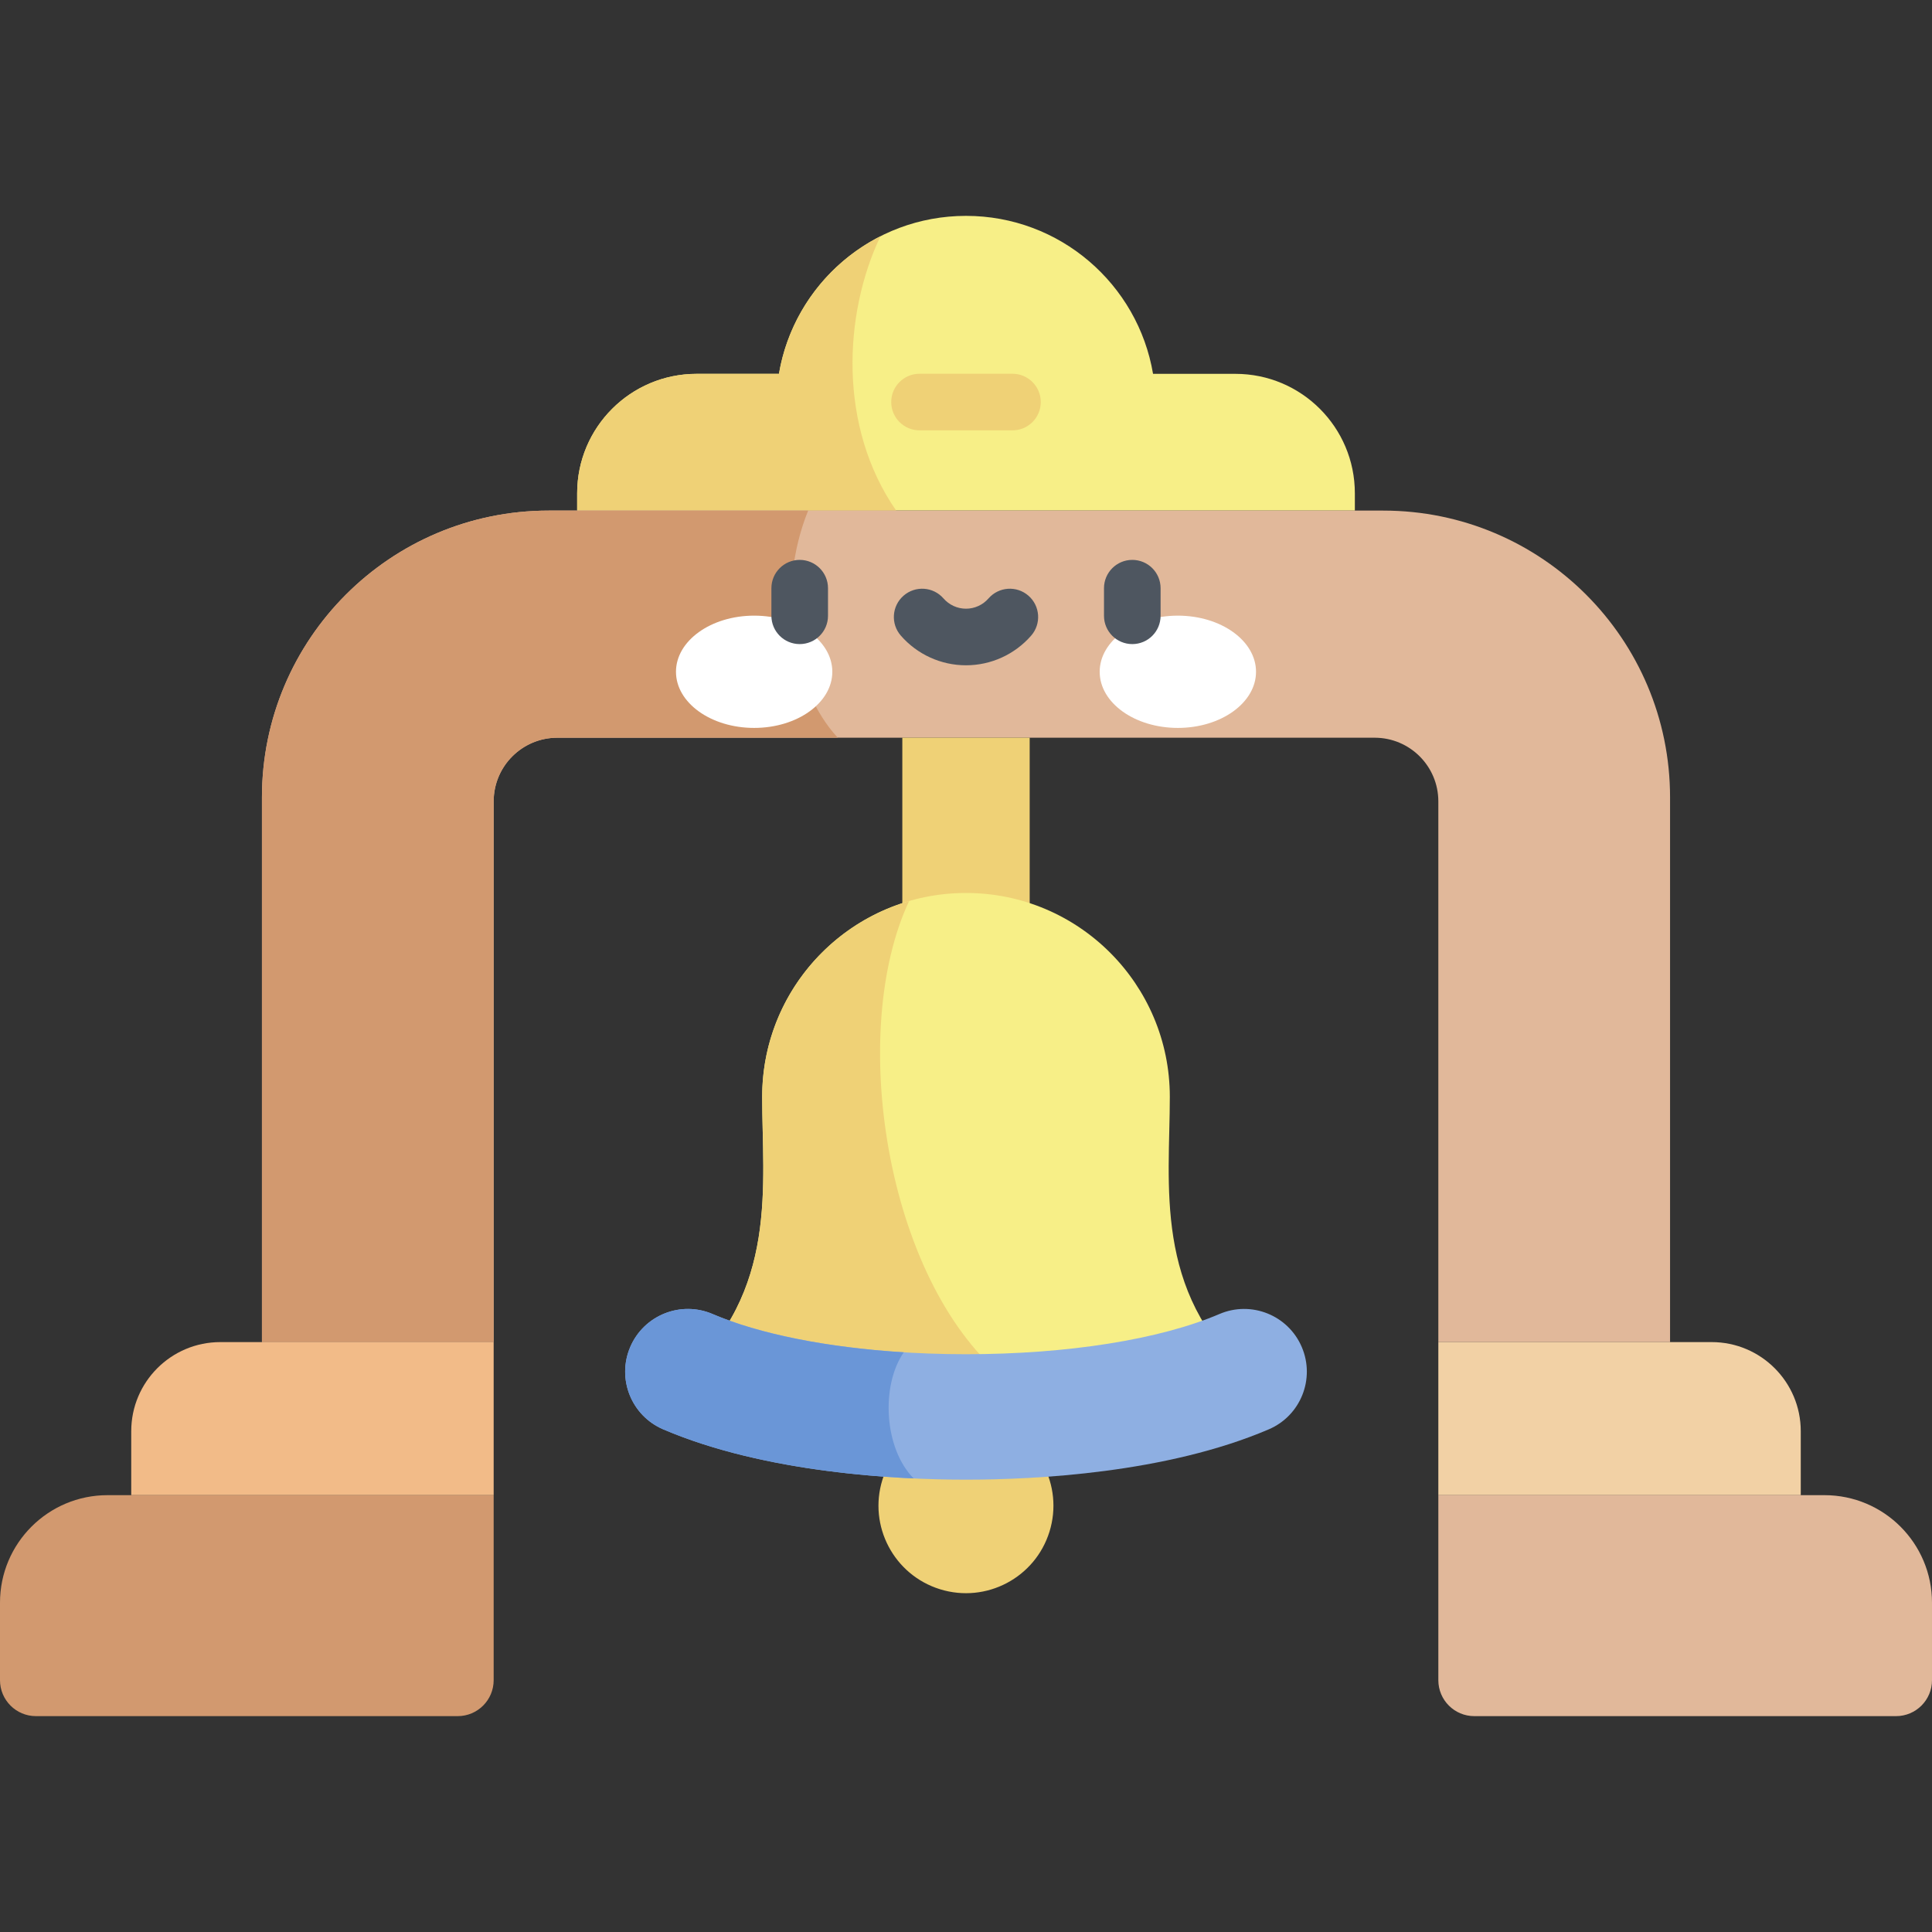<svg id="Capa_1" enable-background="new 0 0 512 512" height="512" viewBox="0 0 512 512" width="512" xmlns="http://www.w3.org/2000/svg"><rect x="0" y="0" width="512" height="512" fill="#333333" stroke="none"/><path d="m305.569 99.072c-4.008-23.761-24.669-41.865-49.569-41.865s-45.561 18.104-49.569 41.865h-21.829c-17.48 0-31.65 14.17-31.65 31.65v4.589h206.098v-4.589c0-17.48-14.17-31.65-31.65-31.65z" fill="#f7ef87"/><path d="m233.321 62.616c-13.972 7.079-24.196 20.485-26.89 36.456h-21.829c-17.48 0-31.65 14.17-31.65 31.65v4.589h84.545c-15.41-22.189-13.987-52.055-4.176-72.695z" fill="#efd176"/><ellipse cx="256" cy="398.757" fill="#efd176" rx="23.184" ry="23.184" transform="matrix(.296 -.955 .955 .296 -200.602 525.476)"/><path d="m34.779 396.234h96.047v-40.564h-72.437c-13.04 0-23.61 10.571-23.61 23.61z" fill="#f2bb88"/><path d="m9.528 454.793h111.77c5.262 0 9.528-4.266 9.528-9.528v-49.03h-102.331c-15.737-.001-28.495 12.757-28.495 28.494v20.535c0 5.263 4.266 9.529 9.528 9.529z" fill="#d2996f"/><path d="m69.416 211.311v144.36h61.409v-143.296c0-9.318 7.554-16.872 16.872-16.872h216.605c9.318 0 16.872 7.554 16.872 16.872v143.296h61.41v-144.36c0-41.974-34.026-76-76-76h-221.168c-41.974 0-76 34.027-76 76z" fill="#e1b89a"/><path d="m214.17 135.311h-68.754c-41.974 0-76 34.026-76 76v144.36h61.409v-143.297c0-9.318 7.554-16.872 16.872-16.872h74.32c-12.321-13.3-16.344-39.21-7.847-60.191z" fill="#d2996f"/><ellipse cx="199.857" cy="178.029" fill="#fff" rx="20.716" ry="14.877"/><ellipse cx="312.143" cy="178.029" fill="#fff" rx="20.716" ry="14.877"/><g fill="#4e5660"><path d="m211.93 170.691c-4.142 0-7.5-3.357-7.5-7.5v-7.315c0-4.143 3.358-7.5 7.5-7.5s7.5 3.357 7.5 7.5v7.315c0 4.143-3.358 7.5-7.5 7.5z"/><path d="m300.069 170.691c-4.143 0-7.5-3.357-7.5-7.5v-7.315c0-4.143 3.358-7.5 7.5-7.5 4.143 0 7.5 3.357 7.5 7.5v7.315c0 4.143-3.357 7.5-7.5 7.5z"/><path d="m256 176.309c-6.622 0-12.917-2.867-17.273-7.866-2.721-3.122-2.396-7.86.727-10.581s7.86-2.396 10.582.728c1.506 1.729 3.68 2.72 5.964 2.72s4.458-.991 5.965-2.72c2.721-3.125 7.458-3.449 10.581-.728s3.449 7.459.728 10.581c-4.356 4.998-10.652 7.866-17.274 7.866z"/></g><path d="m477.221 396.234h-96.047v-40.564h72.437c13.039 0 23.61 10.571 23.61 23.61z" fill="#f2d1a5"/><path d="m502.472 454.793h-111.77c-5.262 0-9.528-4.266-9.528-9.528v-49.03h102.33c15.737 0 28.495 12.758 28.495 28.495v20.535c.001 5.262-4.265 9.528-9.527 9.528z" fill="#e1b89a"/><path d="m239.125 195.502h33.75v48.015h-33.75z" fill="#efd176"/><path d="m330.853 364.749c-25.273-22.511-20.838-50.868-20.838-74.086 0-29.832-24.184-54.016-54.016-54.016s-54.016 24.184-54.016 54.016c0 23.217 4.436 51.574-20.838 74.086z" fill="#f7ef87"/><path d="m240.92 238.798c-22.49 6.528-38.936 27.27-38.936 51.866 0 23.217 4.436 51.574-20.838 74.086h84.504c-31.009-26.122-40.933-91.402-24.73-125.952z" fill="#efd176"/><path d="m256 392.128c-18.317 0-53.098-1.733-80.235-13.335-8.442-3.608-12.359-13.377-8.75-21.818 3.61-8.442 13.379-12.359 21.819-8.75 15.843 6.772 40.324 10.657 67.167 10.657s51.324-3.885 67.166-10.657c8.44-3.61 18.208.307 21.818 8.75 3.609 8.441-.308 18.21-8.75 21.818-27.137 11.603-61.918 13.335-80.235 13.335z" fill="#8eafe2"/><path d="m239.517 358.372c-20.223-1.252-38.158-4.791-50.684-10.146-8.439-3.609-18.209.307-21.819 8.75-3.609 8.441.309 18.21 8.75 21.818 21.3 9.107 47.305 12.132 66.366 13.012-7.969-8.094-8.655-24.763-2.613-33.434z" fill="#6a96d7"/><path d="m268.315 114.048h-24.631c-4.142 0-7.5-3.357-7.5-7.5s3.358-7.5 7.5-7.5h24.631c4.143 0 7.5 3.357 7.5 7.5 0 4.142-3.357 7.5-7.5 7.5z" fill="#efd176"/></svg>